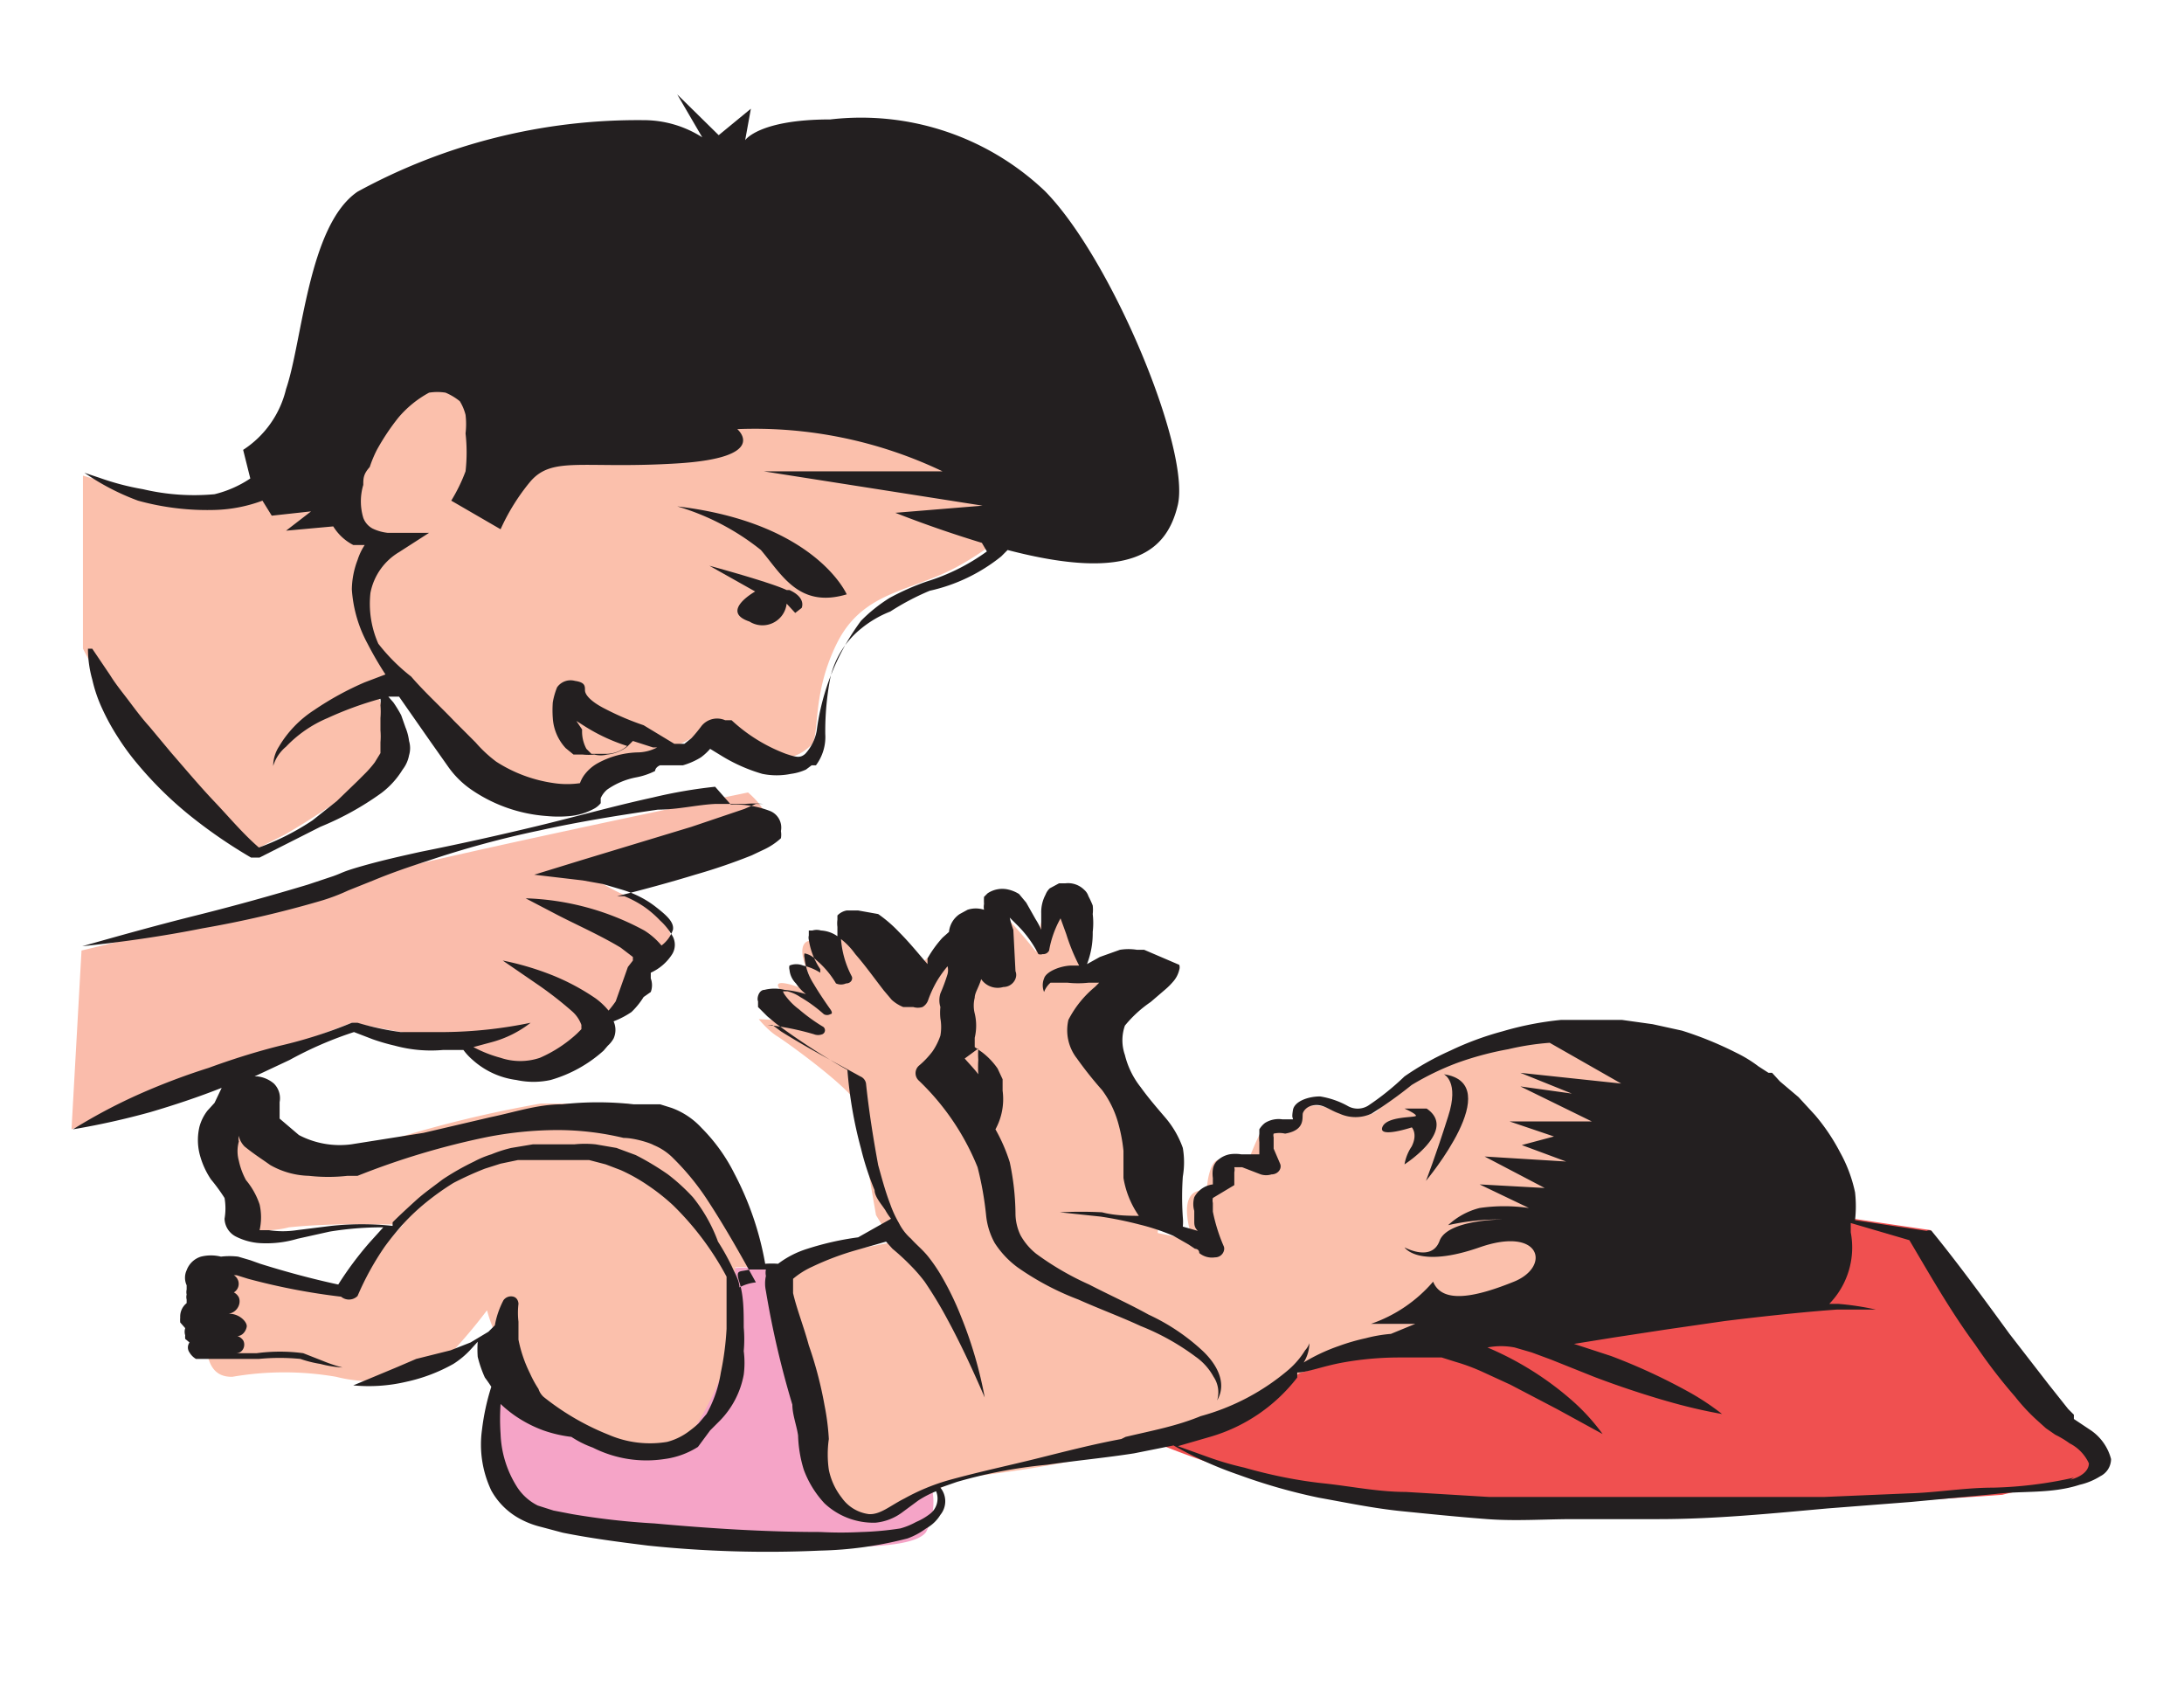 <svg id="Capa_1" data-name="Capa 1" xmlns="http://www.w3.org/2000/svg" viewBox="0 0 30.54 23.7"><defs><style>.cls-1{fill:#f05050;}.cls-2{fill:#f5a4c7;}.cls-3{fill:#fabcab;}.cls-4{fill:#fbc0ac;}.cls-5{fill:#231f20;}</style></defs><title>6-3meses</title><path class="cls-1" d="M15.07,19.67a13.38,13.38,0,0,0,4.41,1.38A78,78,0,0,0,28,20.9c.59-.16,1.81-.25,1.37-.6A11.38,11.38,0,0,1,28.14,19C27.94,18.79,27,17.2,27,17.2s-2.34-.34-3.11-.48-8.78,3-8.78,3"/><path class="cls-2" d="M11.41,17.83a3.65,3.65,0,0,0-1.15-.1C9.94,17.82,7,19.34,7,19.34a2.85,2.85,0,0,0-.08,1.36c.18.47.44.67,2.21.79s3.58.27,3.82-.07a.89.89,0,0,0,0-.83Z"/><path class="cls-3" d="M1,15.79,4.92,14.3l1.68.32s.07.3.66.33a1.59,1.59,0,0,0,1.08-.47,2.72,2.72,0,0,1,.5-.6,2.25,2.25,0,0,0,.51-.68c.15-.23-.36-.61-.51-.64a2.7,2.7,0,0,1-.5-.26,22.61,22.61,0,0,0,2.33-.81c.13-.13-.21-.41-.21-.41s-4.85,1-5.89,1.32-3.43.89-3.43.89Z"/><path class="cls-4" d="M10.94,17.76a11.56,11.56,0,0,1,.36,1.33c0,.36.11.82.11,1s.24,1.24.67,1.18,1.17-.58,1.46-.62a19,19,0,0,0,3.82-.84l.81-.61a13.07,13.07,0,0,1,2-.44,4.68,4.68,0,0,0,2.2-.93c.07-.25,1.73-2.34,1.21-2.71a4.79,4.79,0,0,0-1.84-.55,4.41,4.41,0,0,0-1.39.2,3.82,3.82,0,0,0-1.06.73c-.14.18-.58.07-.71,0s-.4-.06-.45.07-.07.2-.15.23-.33,0-.37.07-.12.27-.12.27l0,.21s-.36-.18-.47-.13-.14.34-.14.36.19,0-.12.07-.08.69-.08.69l-.49-.1v-.31a9.48,9.48,0,0,0-.83-2c-.48-.77.08-.8.2-1s.31-.44,0-.37l-.66.16s.31.06.17-.54-.3-.55-.42-.46-.16.59-.16.59-.57-.73-.67-.64a1.1,1.1,0,0,0-.2.35s-.14-.23-.25-.11a1.72,1.72,0,0,0-.21.38s-.23.08-.27.21a.89.89,0,0,1-.15.26,3,3,0,0,0-.61-.67c-.22-.12-.4-.24-.4-.1a3.29,3.29,0,0,0,.06.44s-.29-.29-.45-.28-.14.21-.06.4a1.15,1.15,0,0,1,.09.33s-.53-.23-.49-.09a1.92,1.92,0,0,0,.32.42l.06.11a4.62,4.62,0,0,0-.65-.07s.13.16.26.24,1.13.8,1.14,1,.24,1.5.24,1.5l.23.38s-1,.18-1.22.27-.38.08-.38.25"/><path class="cls-4" d="M10.61,17.71A14.75,14.75,0,0,0,10,16.25a2.54,2.54,0,0,0-1.23-.82H7.56a16.54,16.54,0,0,0-2.07.5,2.61,2.61,0,0,1-1.1.13c-.26,0-.66-.09-.7-.29s-.47-.61-.35-.72-.21.3-.24.59A7.88,7.88,0,0,0,3.28,17c0,.25.55.22.76.16A8.52,8.52,0,0,1,5,17.12l.64,0a9.64,9.64,0,0,0-.68.78c-.1.17-.08.19-.55.08s-.89-.38-1.1-.3-.45-.33-.41.13-.13.73-.06.85,0,.6.41.59a4.26,4.26,0,0,1,1.45,0,2,2,0,0,0,1.48-.2,7.16,7.16,0,0,0,.63-.73,2.11,2.11,0,0,0,.23.54A2.42,2.42,0,0,0,8,20c.48.23,1.34.56,1.69,0a4,4,0,0,0,.59-1.47c0-.2,0-.81,0-.81Z"/><path class="cls-4" d="M12.92,4.12c.46.69,1.88,2.38,1.9,2.51a4.19,4.19,0,0,1-1.41,1.28c-.66.37-1.34.34-1.71,1.09s-.22,1.32-.37,1.43a.64.64,0,0,1-.67.14,7.75,7.75,0,0,1-.81-.34l-.39.2H9.27s0,.2-.5.28-.52.24-.61.4-.59.09-.81.09a3.28,3.28,0,0,1-1.16-.87c-.31-.34-.72-.76-.72-.76s-.3,0-.23.07a1.61,1.61,0,0,1,.17.51A1,1,0,0,1,5,11a11.26,11.26,0,0,1-1,.66l-.55.28s-.78-.69-.78-.71S1.28,9.3,1.28,9.3l-.12-.23V6.65S3,7.21,3.35,7s1.27-.71,1.5-1.18A4.38,4.38,0,0,1,8.67,3.35a6,6,0,0,1,4.25.77"/><path class="cls-5" d="M29,20.66h0a5.73,5.73,0,0,1-1.13.14c-.4,0-.79.07-1.18.08l-1.18.05-1.18,0-1.17,0c-.39,0-.79,0-1.18,0s-.78,0-1.16,0l-1.16-.07c-.39,0-.77-.08-1.15-.12s-.76-.12-1.11-.22a4.26,4.26,0,0,1-.54-.16l-.39-.14.45-.13a2.37,2.37,0,0,0,1.22-.83l0-.07c.14,0,.36-.09.64-.14a4.47,4.47,0,0,1,.76-.07c.14,0,.28,0,.4,0l.22,0,.19.06a2.74,2.74,0,0,1,.4.15l.37.17.65.34.64.35a2.88,2.88,0,0,0-.44-.48,4.38,4.38,0,0,0-1.17-.73h0a1,1,0,0,1,.38,0l.24.07.27.1.6.24c.42.16.86.3,1.2.39s.59.13.59.13a3.53,3.53,0,0,0-.45-.3,8.28,8.28,0,0,0-1.1-.51l-.52-.17.56-.09.72-.11.83-.12c.57-.07,1.14-.13,1.57-.16l.54,0,.2,0-.2,0a3.79,3.79,0,0,0-.53-.08h-.12l0,0a1.13,1.13,0,0,0,.3-1h0v-.13l.82.24c.29.49.58,1,.92,1.46a7.47,7.47,0,0,0,.56.73,2.69,2.69,0,0,0,.33.35l.1.09.13.09a1.32,1.32,0,0,1,.2.12.59.59,0,0,1,.27.28c0,.09-.08.18-.26.23m-13.27-.57h0c-.38.07-.77.17-1.17.27s-.83.19-1.26.31a2.91,2.91,0,0,0-.6.25c-.2.1-.34.23-.5.22a.55.55,0,0,1-.38-.23.93.93,0,0,1-.18-.39,1.51,1.51,0,0,1,0-.43,3.35,3.35,0,0,0-.06-.47,5.44,5.44,0,0,0-.22-.84c-.07-.26-.17-.51-.22-.73l0-.13s0-.07,0-.07,0,0,0,0a1.14,1.14,0,0,1,.27-.17,3.91,3.91,0,0,1,.61-.23l.42-.12.09.1a3.09,3.09,0,0,1,.25.23,2.2,2.2,0,0,1,.2.23,5.74,5.74,0,0,1,.32.53c.19.35.36.72.52,1.09h0a5.82,5.82,0,0,0-.33-1.13,4.11,4.11,0,0,0-.27-.56,2.31,2.31,0,0,0-.19-.28c-.08-.1-.17-.17-.24-.25a.72.72,0,0,1-.17-.22,1.51,1.51,0,0,1-.12-.26c-.07-.18-.12-.37-.17-.55-.07-.38-.13-.76-.17-1.14h0a.13.13,0,0,0-.08-.1c-.38-.21-.76-.41-1.11-.63l-.12-.09-.07,0a3.74,3.74,0,0,1,.65.13h0a.16.16,0,0,0,.12,0,.06.06,0,0,0,0-.11,2.52,2.52,0,0,1-.33-.24.86.86,0,0,1-.14-.13s-.08-.09-.08-.12,0,0,0,0h.06a.55.55,0,0,1,.18.08,2,2,0,0,1,.33.24.09.09,0,0,0,.09,0s.05,0,0-.07-.16-.23-.23-.35a.83.83,0,0,1-.13-.37.11.11,0,0,1,0-.06l0,0h0a0,0,0,0,1,0,0,.29.29,0,0,1,.16.09,1.26,1.26,0,0,1,.28.33.17.17,0,0,0,.14,0c.07,0,.1-.06.08-.1h0a1.33,1.33,0,0,1-.15-.52,1,1,0,0,1,.2.21c.14.16.26.33.4.51l.11.13a.54.54,0,0,0,.16.1h.14a.22.22,0,0,0,.13,0,.18.18,0,0,0,.08-.1,1.57,1.57,0,0,1,.12-.26,1.59,1.59,0,0,1,.15-.21.22.22,0,0,1,0,.11,2.51,2.51,0,0,1-.1.27.32.32,0,0,0,0,.19.76.76,0,0,0,0,.16.69.69,0,0,1,0,.24.9.9,0,0,1-.11.22,1.21,1.21,0,0,1-.19.2.14.14,0,0,0,0,.21,3.47,3.47,0,0,1,.82,1.21,4.58,4.58,0,0,1,.12.68,1,1,0,0,0,.12.38,1.29,1.29,0,0,0,.32.34,3.84,3.84,0,0,0,.85.45c.29.13.59.24.87.37a3.34,3.34,0,0,1,.77.43.82.82,0,0,1,.25.28.39.39,0,0,1,.05.33h0c.14-.24,0-.5-.2-.69a2.89,2.89,0,0,0-.76-.51c-.27-.15-.56-.28-.83-.42a4,4,0,0,1-.74-.43.87.87,0,0,1-.22-.26.71.71,0,0,1-.07-.31,3.59,3.59,0,0,0-.08-.71,2.37,2.37,0,0,0-.2-.46.88.88,0,0,0,.1-.54c0-.05,0-.11,0-.16l-.07-.15a1,1,0,0,0-.22-.23l-.1-.07s0-.08,0-.13a.73.73,0,0,0,0-.34.45.45,0,0,1,0-.22c0-.07.06-.15.09-.26a.28.28,0,0,0,.31.11c.13,0,.21-.13.17-.22h0L14.17,13a1.09,1.09,0,0,1-.05-.17l.11.11a1.57,1.57,0,0,1,.29.4.09.09,0,0,0,.06,0,.09.09,0,0,0,.09-.05h0a1.42,1.42,0,0,1,.16-.45l0,0v0l.08.22a2.72,2.72,0,0,0,.18.44l-.1,0c-.15,0-.36.08-.39.18a.25.25,0,0,0,0,.19l0,.06h0l0-.06a.31.31,0,0,1,.09-.13s.11,0,.24,0a1.35,1.35,0,0,0,.29,0l.09,0,.06,0h0l-.06.06a1.46,1.46,0,0,0-.37.46.64.64,0,0,0,.12.54,5.2,5.2,0,0,0,.35.44,1.4,1.4,0,0,1,.22.44,2.27,2.27,0,0,1,.08.41c0,.13,0,.24,0,.38a1.3,1.3,0,0,0,.26.59l0,0L16,17c-.2,0-.4,0-.59-.05a5.72,5.72,0,0,0-.59,0v0l.57.06a5.17,5.17,0,0,1,.54.11,3,3,0,0,1,.48.16l.21.12.09.06s.06,0,.06.06a.28.28,0,0,0,.22.06c.1,0,.15-.1.12-.16h0a2.4,2.4,0,0,1-.15-.48s0-.08,0-.12a.15.15,0,0,1,0-.07h0l.3-.18v-.18a.15.15,0,0,0,0-.07l.11,0,.26.1h0a.25.25,0,0,0,.15,0c.09,0,.15-.08.12-.15l-.09-.21,0,0v-.05s0-.07,0-.1V15.9a.09.09,0,0,1,0-.05h0a.36.36,0,0,1,.16,0h0c.3-.05.23-.24.25-.29s.08-.11.19-.11.18.07.32.12a.54.54,0,0,0,.45,0,5.89,5.89,0,0,0,.56-.4,3.8,3.8,0,0,1,.64-.31,4.38,4.38,0,0,1,.71-.19,3.69,3.69,0,0,1,.58-.09l1,.57L21.26,15l.72.29-.72-.1,1,.49H21.11l.62.21-.45.12.62.23-1.14-.07.84.44-.91-.05.69.33a2.4,2.4,0,0,0-.69,0,1,1,0,0,0-.44.24,3.31,3.31,0,0,1,.76-.08s-.77,0-.88.3-.49.09-.49.09.19.3,1.05,0,1,.27.48.48-1,.32-1.13,0a2,2,0,0,1-.87.59h.62l-.34.14a2,2,0,0,0-.35.06,2.9,2.9,0,0,0-.38.11,2.55,2.55,0,0,0-.49.23.53.53,0,0,0,.08-.27h0a.29.29,0,0,1-.06.1,1.17,1.17,0,0,1-.23.27,3.18,3.18,0,0,1-1.23.65C16.45,19.94,16.12,20,15.74,20.09ZM13,21.17h0a.86.86,0,0,1-.19.11,1,1,0,0,1-.22.09,4.32,4.32,0,0,1-.54.05,5.56,5.56,0,0,1-.58,0c-.77,0-1.55-.05-2.32-.12A10.26,10.26,0,0,1,8,21.17l-.26-.05-.22-.07a.73.73,0,0,1-.29-.26A1.48,1.48,0,0,1,7,20.05a3,3,0,0,1,0-.42,1.73,1.73,0,0,0,.21.17A1.77,1.77,0,0,0,7.6,20a1.83,1.83,0,0,0,.39.09l0,0a1.4,1.4,0,0,0,.3.15,1.66,1.66,0,0,0,1,.16,1.15,1.15,0,0,0,.47-.17L9.93,20l.14-.14a1.24,1.24,0,0,0,.33-.64,1.29,1.29,0,0,0,0-.33,1.82,1.82,0,0,0,0-.33c0-.22,0-.44-.06-.63s0-.14.14-.18l.23,0,0,0a.23.23,0,0,0,0,.09.49.49,0,0,0,0,.21,12.76,12.76,0,0,0,.37,1.59c0,.14.06.29.08.43a1.78,1.78,0,0,0,.08.48,1.4,1.4,0,0,0,.29.47,1,1,0,0,0,.71.27.74.74,0,0,0,.37-.14l.23-.17a1.46,1.46,0,0,1,.25-.13A.27.27,0,0,1,13,21.17ZM9.69,16.74h0a2.72,2.72,0,0,0-.35-.32,3.82,3.82,0,0,0-.45-.27l-.27-.1L8.33,16a1.45,1.45,0,0,0-.3,0H7.72l-.27,0-.3.05a1.84,1.84,0,0,0-.28.09,1.33,1.33,0,0,0-.24.1,3.63,3.63,0,0,0-.44.25c-.13.1-.26.19-.37.29s-.23.21-.33.31l0,.05a4.07,4.07,0,0,0-.86,0l-.48.06a1.31,1.31,0,0,1-.39,0l-.13,0v0a.81.81,0,0,0,0-.36,1.05,1.05,0,0,0-.19-.34,1,1,0,0,1-.1-.27.5.5,0,0,1,0-.27.22.22,0,0,1,0-.09l0,0,0,0,0-.07a.27.27,0,0,0,0,.09.32.32,0,0,0,.08.14c.15.12.22.16.36.26a1.15,1.15,0,0,0,.54.15,2.42,2.42,0,0,0,.54,0H5a10.71,10.71,0,0,1,1.8-.54,5.21,5.21,0,0,1,1-.1,4,4,0,0,1,.92.11c.15,0,.37.07.42.1a.82.82,0,0,1,.28.19,3.51,3.51,0,0,1,.46.56c.25.38.47.77.69,1.17h0a.62.62,0,0,0-.23.07c0-.09-.06-.19-.1-.28a3.24,3.24,0,0,0-.2-.36A2.19,2.19,0,0,0,9.69,16.74Zm3.76-3.82h.05l0,0h0a.54.54,0,0,0-.18,0Zm.49-.26h0S13.94,12.66,13.94,12.66Zm-.26,2h0a1.24,1.24,0,0,0,0,.16,1.62,1.62,0,0,0,0,.2c-.06-.08-.13-.15-.19-.22Zm1.29-2Zm5.79,6.26ZM29.24,20,29,19.84,29,19.78l-.08-.08-.27-.34-.55-.71c-.35-.48-.73-1-1.09-1.44h0a.08.08,0,0,0-.07,0l-1-.15a1.72,1.72,0,0,0,0-.39,2,2,0,0,0-.21-.56,2.79,2.79,0,0,0-.35-.52l-.23-.25-.26-.22L24.78,15l-.05,0,0,0-.14-.09a1.82,1.82,0,0,0-.31-.19,5,5,0,0,0-.76-.31l-.41-.09-.43-.06h-.43l-.42,0a4.41,4.41,0,0,0-.82.16,4.22,4.22,0,0,0-.73.27,3.93,3.93,0,0,0-.64.36,3.67,3.67,0,0,1-.51.41.28.28,0,0,1-.29,0,1.19,1.19,0,0,0-.38-.13c-.17,0-.36.07-.38.19s0,.1,0,.13a.08.08,0,0,1,0,0l-.15,0a.36.36,0,0,0-.24.05.32.32,0,0,0-.08.09l0,.06a.57.57,0,0,0,0,.12v.17l-.12,0-.13,0a.52.52,0,0,0-.17,0,.35.35,0,0,0-.18.1.21.21,0,0,0-.05.11.43.43,0,0,0,0,.12v.09h0a.34.34,0,0,0-.26.18.34.34,0,0,0,0,.19s0,.09,0,.14,0,.09.05.14h0l-.21-.06a.69.69,0,0,0,0-.13,4.1,4.1,0,0,1,0-.57,1.18,1.18,0,0,0,0-.4,1.34,1.34,0,0,0-.25-.43c-.12-.14-.24-.28-.34-.42a1.17,1.17,0,0,1-.22-.45.62.62,0,0,1,0-.41,1.69,1.69,0,0,1,.36-.33l.21-.18a.94.94,0,0,0,.1-.1.38.38,0,0,0,.09-.17s0,0,0,0a.11.11,0,0,0,0-.07s0,0,0,0h0l0,0h0L16,13.28H15.9a.74.74,0,0,0-.24,0l-.28.1-.18.1h0a1.19,1.19,0,0,0,.08-.45,1.07,1.07,0,0,0,0-.25.5.5,0,0,0,0-.12,1.39,1.39,0,0,0-.06-.13.2.2,0,0,0-.06-.09.32.32,0,0,0-.26-.09s0,0-.09,0l-.13.07a.24.24,0,0,0-.06.09.52.52,0,0,0-.06.26V13a1.09,1.09,0,0,0-.08-.15l-.13-.23-.1-.12a.48.48,0,0,0-.14-.06.37.37,0,0,0-.3.05l0,0s0,0-.05.05a.93.93,0,0,0,0,.1.22.22,0,0,0,0,.08h0a.37.37,0,0,0-.23,0l-.11.06a.34.34,0,0,0-.15.25l-.09.08a1.61,1.61,0,0,0-.21.29l0,.08c-.13-.15-.25-.3-.4-.45a1.87,1.87,0,0,0-.29-.25L12,12.73l-.11,0h0s-.05,0-.05,0h0a.24.24,0,0,0-.13.07l0,.06a.38.38,0,0,0,0,.1l0,.13a.44.44,0,0,0-.23-.08.21.21,0,0,0-.12,0h-.05l0,0s0,0,0,.07a.13.13,0,0,0,0,.06,1,1,0,0,0,.16.41l0,.05h0a.75.75,0,0,0-.24-.1.25.25,0,0,0-.19,0l0,0v0a.11.11,0,0,0,0,.06.31.31,0,0,0,.09.19.67.67,0,0,0,.14.15l0,0a1.45,1.45,0,0,0-.3-.06.57.57,0,0,0-.28,0c-.08,0-.11.12-.09.16l0,.08.13.13.12.1a9.65,9.65,0,0,0,1,.65,5.89,5.89,0,0,0,.19,1.1,3.93,3.93,0,0,0,.19.58c0,.09.09.19.15.28a.83.83,0,0,0,.08.12L12,17.3a4.07,4.07,0,0,0-.71.16,1.33,1.33,0,0,0-.41.21l0,0a1.13,1.13,0,0,0-.18,0,4.28,4.28,0,0,0-.43-1.26,2.46,2.46,0,0,0-.46-.64,1.06,1.06,0,0,0-.42-.28l-.16-.05-.13,0-.24,0a4.51,4.51,0,0,0-1,0c-.34,0-.66.11-1,.18l-.94.22L4.91,16a1.23,1.23,0,0,1-.73-.13l-.27-.23s0-.11,0-.23a.29.29,0,0,0-.08-.26.43.43,0,0,0-.23-.1H3.56l.49-.23a5.2,5.2,0,0,1,.9-.39l.26.1a2.8,2.8,0,0,0,.31.09,1.92,1.92,0,0,0,.68.06l.28,0h0a.83.83,0,0,0,.13.14,1.13,1.13,0,0,0,.61.28,1.12,1.12,0,0,0,.48,0,1.88,1.88,0,0,0,.74-.41l.06-.07a.39.39,0,0,0,.08-.1.29.29,0,0,0,0-.24h0a1.2,1.2,0,0,0,.25-.13A1.07,1.07,0,0,0,9,13.94l.1-.07,0,0,0,0,0,0a.27.27,0,0,0,0-.19l0-.08a.69.69,0,0,0,.3-.26.25.25,0,0,0,0-.26.87.87,0,0,0-.17-.21,1.44,1.44,0,0,0-.22-.19,1.51,1.51,0,0,0-.28-.15l-.1,0c.36-.09.73-.19,1.09-.3a8.19,8.19,0,0,0,.79-.27l.19-.09a.94.94,0,0,0,.22-.15h0l0,0,0,0a.29.29,0,0,0,0-.1.25.25,0,0,0-.15-.28,1.36,1.36,0,0,0-.55-.09L10,11a6.82,6.82,0,0,0-.87.15c-.55.12-1.08.27-1.62.4s-1.08.25-1.63.36c-.27.06-.54.12-.82.2s-.26.09-.4.14l-.36.12c-.5.15-1,.29-1.56.43s-1.06.28-1.59.43v0c.57-.06,1.13-.14,1.68-.25a15,15,0,0,0,1.64-.38,2.74,2.74,0,0,0,.4-.15l.35-.14c.24-.1.5-.19.75-.27a13.6,13.6,0,0,1,1.58-.43c.54-.12,1.1-.21,1.65-.29.28,0,.56-.07.81-.08h.41a1.42,1.42,0,0,1,.25,0l0,0h0s0,0-.1,0l-.16.07-.74.25-1.55.47-.65.2.68.08.28.05.27.08a1.45,1.45,0,0,1,.25.1,1.35,1.35,0,0,1,.22.14c.14.11.26.21.24.32a.46.46,0,0,1-.16.22h0a1,1,0,0,0-.24-.21,3.71,3.71,0,0,0-1.66-.45l.44.23c.25.13.61.29.89.46l.17.13,0,.05s0,0,0,0,0,0,0,0l0,0v0h0l0,0h0v0l-.07.09L8.61,14a1.47,1.47,0,0,1-.1.13,1,1,0,0,0-.18-.17,3.14,3.14,0,0,0-.62-.33,4,4,0,0,0-.68-.2l.51.35a5.19,5.19,0,0,1,.46.36.46.46,0,0,1,.13.19s0,0,0,.06,0,0,0,0l-.06.06a1.86,1.86,0,0,1-.52.34.86.86,0,0,1-.55,0,1.77,1.77,0,0,1-.38-.15l.26-.07a1.52,1.52,0,0,0,.54-.27l0,0a6.19,6.19,0,0,1-1.19.13H5.6A3.93,3.93,0,0,1,5,14.3H4.92a6.39,6.39,0,0,1-1,.32c-.36.09-.7.2-1,.31a9.31,9.31,0,0,0-1,.38,7.66,7.66,0,0,0-.9.48l0,0a10.75,10.75,0,0,0,1.08-.24c.34-.1.67-.21,1-.34l0,0L3,15.42l-.1.11a.64.64,0,0,0-.11.22.81.81,0,0,0,0,.38,1.14,1.14,0,0,0,.16.36,2.55,2.55,0,0,1,.19.26.85.85,0,0,1,0,.29.29.29,0,0,0,.16.25.87.87,0,0,0,.32.09,1.52,1.52,0,0,0,.54-.06l.45-.1a4.56,4.56,0,0,1,.75-.06l-.19.21a4.75,4.75,0,0,0-.44.59c-.37-.08-.74-.18-1.09-.29l-.14-.05-.17-.05a1,1,0,0,0-.24,0,.58.58,0,0,0-.28,0,.31.31,0,0,0-.2.19.25.25,0,0,0,0,.21l0,0,0,0,0,.06v0h0a.16.16,0,0,0,0,.07.14.14,0,0,0,0,.07l0,.05a.24.24,0,0,0-.09.2.41.41,0,0,0,0,.07v0l.07.08a.16.16,0,0,0,0,.1l0,0h0v0h0a.23.23,0,0,0,0,.05l.06.05s0,0,0,0a.12.12,0,0,0,0,.14.26.26,0,0,0,.09.09h.1l.12,0H3.3l.32,0a3,3,0,0,1,.58,0,1.63,1.63,0,0,0,.28.07,1.54,1.54,0,0,0,.31.05v0a2.14,2.14,0,0,1-.27-.09l-.28-.11a2.44,2.44,0,0,0-.65,0H3.12l.09,0H3.3c.1,0,.14-.11.1-.18a.16.16,0,0,0-.08-.06c.07,0,.12-.07.13-.13s-.09-.17-.22-.18a.85.85,0,0,0-.16,0l0,0,.1,0h0c.13,0,.21-.13.17-.23a.16.16,0,0,0-.07-.07h0a.14.14,0,0,0,0-.24l-.1,0h0l.14,0,.16.05a9.06,9.06,0,0,0,1.3.25h0A.17.17,0,0,0,5,18.12a3.94,3.94,0,0,1,.38-.69,4,4,0,0,1,.26-.32,3,3,0,0,1,.32-.3,3.67,3.67,0,0,1,.38-.27,4.48,4.48,0,0,1,.44-.2L7,16.27l.24-.05.23,0H8l.24,0,.23.06.21.08a2.46,2.46,0,0,1,.39.22,2.88,2.88,0,0,1,.34.27,4.07,4.07,0,0,1,.75,1l0,.08c0,.12,0,.22,0,.33v.32a4.07,4.07,0,0,1-.08.61,1.74,1.74,0,0,1-.2.58l-.11.13a1.27,1.27,0,0,1-.12.1.88.88,0,0,1-.32.16,1.46,1.46,0,0,1-.82-.1,3.56,3.56,0,0,1-.91-.53v0a.26.26,0,0,1-.07-.11,1.55,1.55,0,0,1-.12-.22,1.86,1.86,0,0,1-.16-.47l0-.25a1.07,1.07,0,0,1,0-.25h0s0-.08-.07-.1a.13.13,0,0,0-.14.05v0a1.21,1.21,0,0,0-.12.35l-.09.09-.25.15-.28.11L5.82,19l-.28.12-.6.25v0a2.29,2.29,0,0,0,.74-.05,2.37,2.37,0,0,0,.66-.25,1.21,1.21,0,0,0,.24-.2l.1-.11a1.48,1.48,0,0,0,0,.21,1.66,1.66,0,0,0,.1.29s.06.08.09.13a3.22,3.22,0,0,0-.13.6,1.5,1.5,0,0,0,.13.85,1,1,0,0,0,.39.39,1.22,1.22,0,0,0,.31.12l.3.08c.4.08.79.13,1.19.18a16.14,16.14,0,0,0,2.41.07,5.27,5.27,0,0,0,1.22-.17,1,1,0,0,0,.26-.14.53.53,0,0,0,.2-.19.3.3,0,0,0,0-.38l.23-.08a6.83,6.83,0,0,1,1.26-.24c.42-.06.84-.1,1.22-.16l.55-.11a5.37,5.37,0,0,0,.91.41,8,8,0,0,0,1.12.32c.39.07.77.15,1.17.19s.79.08,1.19.11.8,0,1.2,0l1.19,0c.8,0,1.59-.08,2.37-.15L26.72,21l1.17-.11c.39-.05.79,0,1.19-.13a.93.93,0,0,0,.29-.12.27.27,0,0,0,.15-.24A.7.7,0,0,0,29.24,20Z"/><path class="cls-5" d="M20.25,15.61c-.18.57-.31.9-.31.9s1.14-1.36.25-1.49c0,0,.22.1.06.59"/><path class="cls-5" d="M20.19,15h0"/><path class="cls-5" d="M19.74,15.76s.09.09,0,.27a.64.64,0,0,0-.1.25s.75-.48.31-.78h-.31s.16.07.16.1-.41,0-.47.16.42,0,.42,0"/><path class="cls-5" d="M8.06,10.08h0l.11.07a2.53,2.53,0,0,0,.6.28.45.45,0,0,1-.3.11l-.11,0-.09,0,0,0,0,0-.07-.07a.51.51,0,0,1-.06-.27m5.66-2.49h0a2.87,2.87,0,0,1-.84.42,3.43,3.43,0,0,0-.52.23,2.16,2.16,0,0,0-.4.32,3.29,3.29,0,0,0-.62,1.54.65.65,0,0,1-.16.32c-.07.06-.12.05-.27,0a2.3,2.3,0,0,1-.76-.47l-.09,0a.28.28,0,0,0-.33.08h0a2.09,2.09,0,0,1-.14.17l-.1.08h0l-.14,0L9,10.14a3.81,3.81,0,0,1-.54-.23c-.16-.08-.28-.18-.28-.26v0c0-.06,0-.11-.14-.13a.23.23,0,0,0-.25.09,1,1,0,0,0-.06.21,1.5,1.5,0,0,0,0,.22.68.68,0,0,0,.18.42l.11.09.07,0,.06,0a.75.75,0,0,0,.16,0,.37.37,0,0,0,.18,0,.55.55,0,0,0,.28-.11l.08-.08.28.09.06,0a.6.6,0,0,1-.28.07,1.23,1.23,0,0,0-.55.15.59.59,0,0,0-.2.18.47.47,0,0,0-.05.1h0v0s0,0,0,0a1.25,1.25,0,0,1-.36,0,2,2,0,0,1-.81-.3,1.82,1.82,0,0,1-.29-.27l-.3-.3c-.2-.21-.42-.41-.6-.62A2.62,2.62,0,0,1,5.29,9a1.38,1.38,0,0,1-.11-.71.85.85,0,0,1,.4-.57L6,7.45H5.42a.65.65,0,0,1-.21-.06.28.28,0,0,1-.13-.15.8.8,0,0,1,0-.46c0-.09,0-.15.09-.25a1.73,1.73,0,0,1,.1-.24,3.2,3.2,0,0,1,.3-.45A1.49,1.49,0,0,1,6,5.49a.74.74,0,0,1,.23,0,.82.82,0,0,1,.2.12.68.68,0,0,1,.08.19,1.09,1.09,0,0,1,0,.26,2.36,2.36,0,0,1,0,.53h0a2.36,2.36,0,0,1-.2.41L7,7.4a2.92,2.92,0,0,1,.41-.66c.31-.37.73-.18,2.05-.26s.85-.48.85-.48a6.09,6.09,0,0,1,2.87.59H10.68l3.06.48-1.22.1c.46.18.85.31,1.21.42ZM3,7.13A2.06,2.06,0,0,0,3.67,7h0l.13.21.55-.06L4,7.42l.66-.06a.71.71,0,0,0,.28.26l.16,0A.83.83,0,0,0,5,7.83a1.19,1.19,0,0,0-.08.41A1.84,1.84,0,0,0,5.14,9a4.77,4.77,0,0,0,.25.43l-.29.11a4.23,4.23,0,0,0-.71.39,1.54,1.54,0,0,0-.49.51.51.51,0,0,0-.08.27A.56.56,0,0,1,4,10.44a1.72,1.72,0,0,1,.58-.4,4.84,4.84,0,0,1,.74-.27h0a.29.29,0,0,1,0,.09,1.09,1.09,0,0,1,0,.18v.17a1,1,0,0,1,0,.17c0,.05,0,.12,0,.15l-.08.13a1.49,1.49,0,0,1-.12.14L5,10.92l-.29.28-.34.27a3.52,3.52,0,0,1-.75.38c-.23-.2-.42-.43-.62-.64s-.41-.46-.61-.69l-.3-.36c-.1-.11-.19-.23-.28-.35s-.19-.24-.27-.37l-.25-.37H1.23a1.59,1.59,0,0,0,.06.43,2,2,0,0,0,.14.41,3.11,3.11,0,0,0,.22.4,3.37,3.37,0,0,0,.28.38,5.23,5.23,0,0,0,.71.7,7,7,0,0,0,.87.6l.06,0,.06,0,.85-.43a4.11,4.11,0,0,0,.85-.47,1.18,1.18,0,0,0,.3-.33.46.46,0,0,0,.09-.2.35.35,0,0,0,0-.2.74.74,0,0,0-.05-.19L5.61,10a1.74,1.74,0,0,0-.11-.18l-.07-.08h0l.15,0,.44.63.24.34a1.29,1.29,0,0,0,.33.33,2.13,2.13,0,0,0,1.06.37,1.71,1.71,0,0,0,.32,0,.88.88,0,0,0,.35-.11.31.31,0,0,0,.08-.07v0h0v0h0s0,0,0-.07a.34.34,0,0,1,.09-.12,1.05,1.05,0,0,1,.4-.17,1,1,0,0,0,.27-.09s0-.05.07-.08h0l.11,0h.21a1,1,0,0,0,.25-.11.77.77,0,0,0,.13-.12l0,0,.18.11a2.33,2.33,0,0,0,.55.24,1,1,0,0,0,.4,0,.73.73,0,0,0,.21-.06l.08-.06.06,0a.66.66,0,0,0,.13-.44,4,4,0,0,1,.07-.78,1.23,1.23,0,0,1,.43-.69,1.52,1.52,0,0,1,.41-.24A3.51,3.51,0,0,1,13,8.26a2.43,2.43,0,0,0,1-.48l.09-.09c1.76.46,2.23,0,2.38-.63.18-.78-.93-3.45-1.86-4.39a3.73,3.73,0,0,0-3-1c-1,0-1.19.29-1.19.29l.08-.44-.45.37-.58-.57.35.6A1.52,1.52,0,0,0,9,1.68a8.17,8.17,0,0,0-4,1C4.31,3.15,4.23,4.77,4,5.44a1.4,1.4,0,0,1-.6.85l.1.4,0,0A1.57,1.57,0,0,1,3,6.91a3.12,3.12,0,0,1-1-.07,3.64,3.64,0,0,1-.61-.16l-.21-.07,0,0A3.37,3.37,0,0,0,1.93,7,3.64,3.64,0,0,0,3,7.13Z"/><path class="cls-5" d="M11,8.25c-.23-.11-1.08-.34-1.08-.34l.64.36s-.5.28-.08.42A.34.34,0,0,0,11,8.44l.12.13.09-.07s.07-.14-.17-.25"/><path class="cls-5" d="M9.47,7.08a3.41,3.41,0,0,1,1.17.61c.29.34.53.82,1.2.62,0,0-.43-1-2.37-1.23"/></svg>